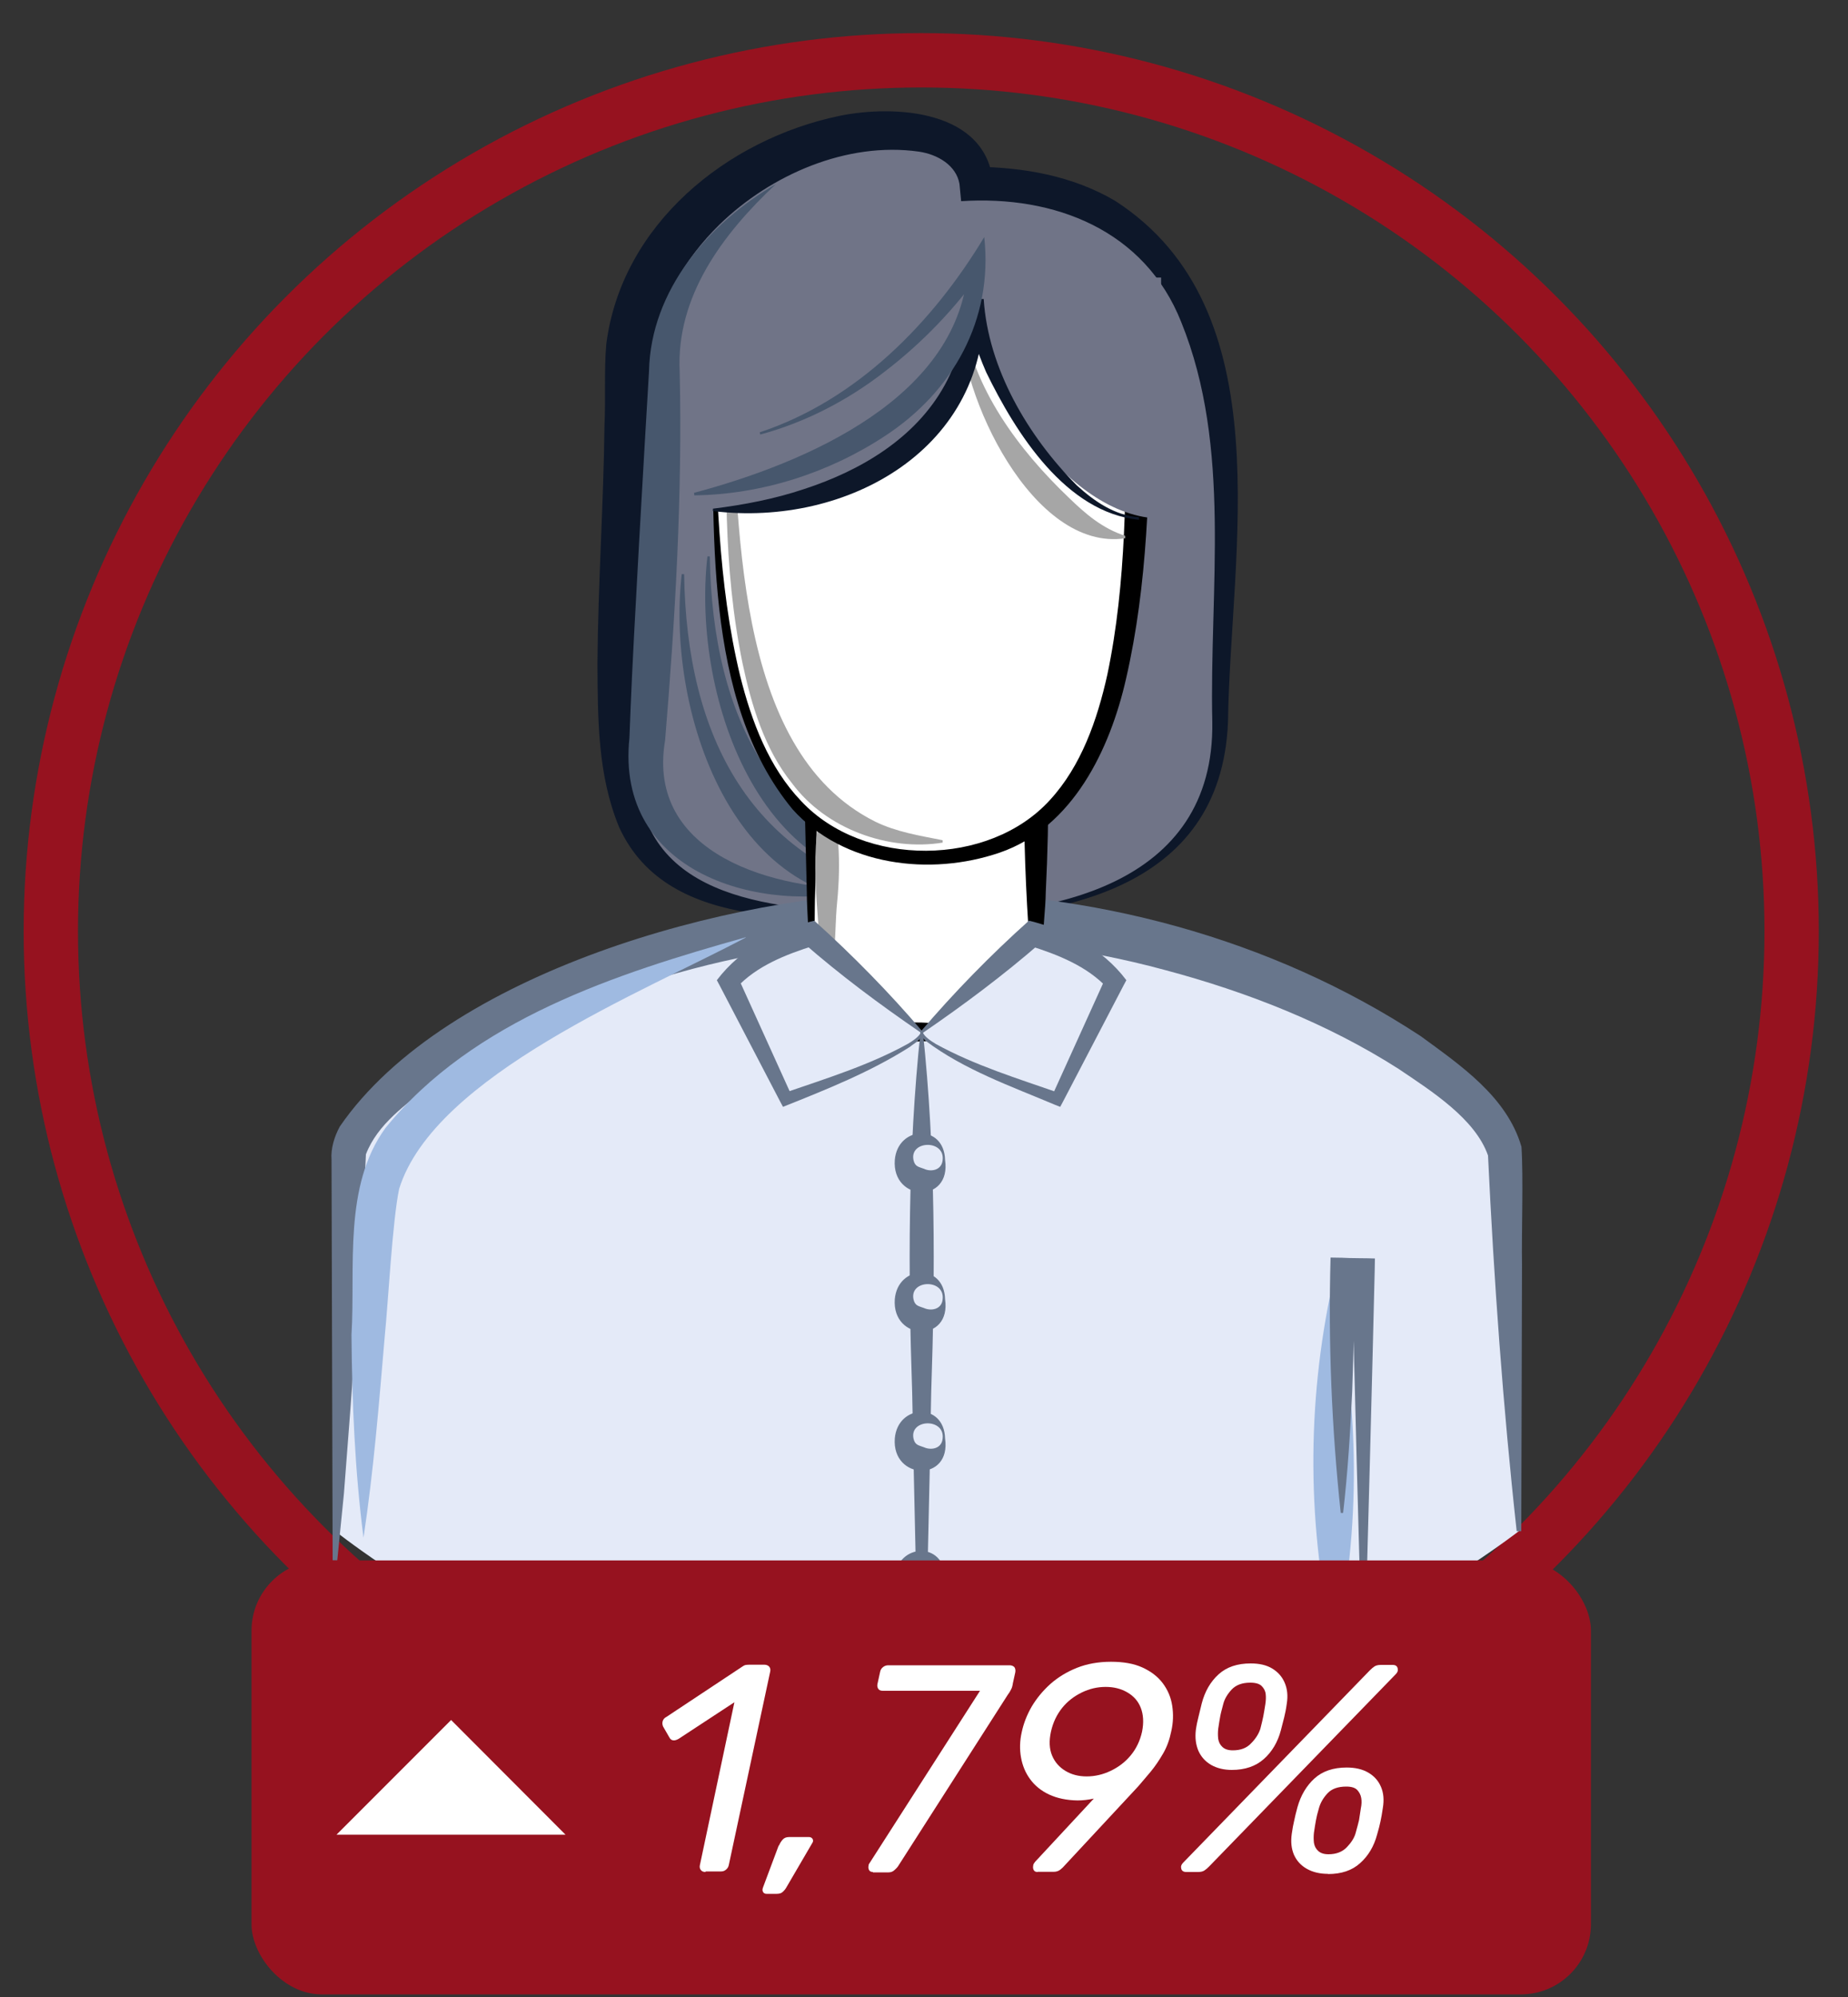 <?xml version="1.0" encoding="UTF-8"?>
<svg xmlns="http://www.w3.org/2000/svg" width="100" height="108" viewBox="0 0 100 108">
  <rect x="0" y="0" width="100" height="108" fill="#333333" stroke="none"/>
  <defs>
    <style>
      .cls-1 {
        fill: #68768c;
      }

      .cls-2 {
        fill: #a1b6e6;
      }

      .cls-3 {
        fill: #a6a6a6;
      }

      .cls-4 {
        fill: #47576d;
      }

      .cls-5 {
        fill: none;
        stroke: #96121f;
        stroke-miterlimit: 10;
        stroke-width: 2.94px;
      }

      .cls-6 {
        fill: #9fbae1;
      }

      .cls-7 {
        fill: #fff;
      }

      .cls-8 {
        fill: #0d1729;
      }

      .cls-9 {
        fill: #e4eaf8;
      }

      .cls-10 {
        fill: #96121f;
      }

      .cls-11 {
        fill: #707487;
      }
    </style>
  </defs>
  <g id="ass-tecnico">
    <g>
      <circle class="cls-5" cx="49.85" cy="50.36" r="47.1"/>
      <g>
        <g>
          <g>
            <g>
              <path class="cls-11" d="M49.59,49.61c9.24,0,16.46-2.09,16.46-11.24,0-9.15,3.48-28.42-13.22-28.42,0,0,0-2.89-4.6-2.89-7.22,0-14.15,6.27-14.15,12.45,0,24.16-5.6,30.1,15.51,30.1Z"/>
              <path class="cls-8" d="M49.59,49.48c7.17.18,16.16-1.55,16.01-10.46-.16-7.16,1.07-14.82-1.68-21.6-1.97-4.97-6.84-6.87-11.91-6.54,0,0-.09-.93-.09-.93-.17-1-1.17-1.6-2.2-1.75-3.88-.55-8.01,1.24-10.79,3.95-1.88,1.84-3.3,4.24-3.5,6.68-.06,1.26,0,2.88-.06,4.21-.1,4.31-.42,8.66-.77,12.93-.16,2.81-.47,5.7.3,8.21,1.93,5.42,9.91,5.01,14.7,5.29h0ZM49.59,49.73c-5.34-.19-13.41.87-16.09-5-1.17-2.84-1.15-5.87-1.17-8.84.03-4.34.33-8.58.38-12.9.07-1.38-.03-2.96.1-4.4.84-6.48,6.55-11.06,12.6-12.32,2.99-.62,8.01-.34,8.33,3.67,0,0-.92-.92-.92-.92,2.55.03,5.21.48,7.52,1.84,9.13,5.89,6.23,19,6.11,28.18-.37,9.23-9.38,10.72-16.87,10.68h0Z"/>
            </g>
            <path class="cls-4" d="M46.91,48.08c-5.82,1.44-13.62-.88-12.85-8.17,0,0,.06-1.53.06-1.53.15-3.88.76-14.3,1-18.31.09-4.38,3.25-8.03,6.86-10.11-2.88,2.7-5.41,6.08-5.2,10.16.15,6.64-.24,13.3-.79,19.92-1.05,6.18,5.94,8.13,10.93,8.04h0Z"/>
            <path class="cls-4" d="M50.81,47.7c-9.48,1.38-13.41-9.92-12.53-17.61,0,0,.13,0,.13,0,.13,8.76,3.56,15.57,12.4,17.61h0Z"/>
            <path class="cls-4" d="M49.42,48.66c-9.48,1.38-13.41-9.92-12.53-17.61,0,0,.13,0,.13,0,.13,8.76,3.56,15.57,12.4,17.61h0Z"/>
          </g>
          <g>
            <path class="cls-9" d="M82.2,82.79c0-21.58,0-16.02,0-20.34,0-4.32-14.5-13.99-32.04-13.99-17.54,0-32.04,9.67-32.04,13.99s0-1.24,0,20.34c0,0,14.97,12,31.85,12s32.24-12,32.24-12Z"/>
            <path class="cls-1" d="M82.07,82.79c-.74-6.71-1.23-13.56-1.55-20.3-.69-1.98-3.05-3.48-4.85-4.69-3.82-2.44-8.19-4.16-12.63-5.34-8.91-2.42-18.4-2.26-27.23.41-4.41,1.28-8.73,3.17-12.4,5.75-1.42,1.07-2.99,2.18-3.61,3.81-.26,6.07-.71,12.27-1.19,18.35,0,0-.36,3.61-.36,3.61h-.25l-.04-14.44-.02-7.22c-.05-.62.16-1.28.45-1.81,5.74-8.34,21.23-12.58,30.97-12.69,9.65-.09,19.42,2.49,27.51,7.8,2.16,1.58,4.68,3.29,5.46,5.99.11,1.66,0,4.66.03,6.35,0,0-.04,14.44-.04,14.44h-.25Z"/>
            <path class="cls-6" d="M72.1,69.47c1.5,6.46,1.55,13.22.13,19.69-1.51-6.45-1.54-13.22-.13-19.69h0Z"/>
            <path class="cls-6" d="M40.36,50.7c-5.51,2.93-16.84,7.45-18.76,13.59-.36,1.68-.6,6.2-.78,7.98-.31,3.62-.6,7.26-1.15,10.89-.47-3.65-.62-7.3-.65-10.97.22-3.68-.46-8.03,1.84-11.19,4.76-5.86,12.5-8.35,19.49-10.31h0Z"/>
            <path class="cls-1" d="M73.7,89.16c-.16-5.11-.43-15.39-.54-20.5,0,0,.61.61.61.61l-1.16.03.64-.64c.06,2.19,0,4.39-.08,6.58-.1,2.19-.24,4.39-.49,6.58h-.13c-.49-4.59-.68-9.2-.55-13.81,0,0,.62.01.62.01.4.03,1.39.02,1.78.04,0,0-.01.59-.01.59-.12,5.11-.39,15.39-.54,20.5,0,0-.13,0-.13,0h0Z"/>
            <g>
              <path class="cls-7" d="M49.86,49.77c7.12,0,7.98,2.52,7.98,6.55,0,0-.31-.51-7.98-.51-7.66,0-7.98.51-7.98.51,0-4.03.85-6.55,7.98-6.55"/>
              <path d="M49.86,49.71c4.93-.15,8.52.94,8.33,6.62,0,0-.66.19-.66.19.13.16.08.08.09.1-4.52-.63-9.18-.25-13.72.02-.54.05-1.18.13-1.66.25.08-.05.16-.12.21-.21l-1.22-.35c-.04-2.07.4-4.74,2.48-5.82,1.93-1.03,4.08-.97,6.16-.8,0,0,0,.13,0,.13-1.01.13-2.01.23-2.98.46-3.45.63-4.51,2.69-4.34,6.03,0,0-1.22-.35-1.22-.35.19-.3.59-.39.9-.46,2.53-.38,5.1-.24,7.64-.22,2.69.14,5.47-.04,8.09.67.05.04.04-.02.19.17l-.66.19c.42-5.38-3-6.38-7.62-6.49,0,0,0-.13,0-.13h0Z"/>
            </g>
            <g>
              <path class="cls-7" d="M42.53,54.09s1.37-1.09,1.37-2.96v-9.04h12.18v9.04c0,1.71,1.1,2.96,1.1,2.96"/>
              <path d="M42.49,54.04c1.7-1.47,1.17-3.77,1.17-5.75,0,0-.15-6.2-.15-6.2v-.38s.38,0,.38,0l12.18-.27h.65s0,.66,0,.66c.02,2.04-.03,4.09-.13,6.13-.03,2-.61,4.03.62,5.83,0,0-.1.08-.1.08-.73-.74-1.28-1.73-1.38-2.84-.23-3.08-.34-6.13-.32-9.21l.65.65-12.18-.27.38-.38-.15,6.2c-.09,2.01.26,4.47-1.56,5.85,0,0-.08-.1-.08-.1h0Z"/>
            </g>
            <path class="cls-3" d="M43.34,54.88c.69-.74,1.11-1.72,1.08-2.67-.1-3.03-.77-6.34.27-9.28,0,0,.13,0,.13,0,.69,2.05.66,4.11.45,6.2-.15,2.01.08,4.6-1.84,5.85,0,0-.08-.1-.08-.1h0Z"/>
          </g>
          <g>
            <path class="cls-7" d="M38.6,21.11c0,13.53,1.06,25.24,11.56,25.24s11.44-11.71,11.44-25.24l-8.83-4.93-14.17,4.93Z"/>
            <path d="M38.65,21.15c.11,5.1.19,10.39,1.4,15.4.62,2.48,1.56,4.96,3.31,6.78,3.37,3.6,10.16,3.57,13.46-.07,1.68-1.83,2.55-4.3,3.1-6.77,1.05-5,1.01-10.21,1.02-15.37l.34.58c-2.94-1.65-5.88-3.3-8.79-5l.47.04c-4.74,1.56-9.45,2.98-14.3,4.41h0ZM38.55,21.07c4.66-1.9,9.48-3.78,14.26-5.52,3.06,1.62,6.08,3.31,9.11,4.98l.34.19v.39c-.06,5.19-.14,10.45-1.33,15.61-.86,3.78-2.86,8.02-6.83,9.39-3.76,1.29-8.45.73-11.21-2.34-4.9-5.92-4.23-15.39-4.34-22.69h0Z"/>
          </g>
          <path class="cls-3" d="M39.51,20.27c.49,7.58.06,20.27,7.84,24.16,1.14.56,2.4.76,3.66,1.01,0,0,0,.13,0,.13-2.9.47-6.3-.71-8.16-3.22-1.48-1.84-2.19-4.22-2.67-6.48-1.07-5.19-.93-10.43-.79-15.61h.13Z"/>
          <path class="cls-3" d="M60.89,29.11c-5,.75-8.99-7.76-8.93-11.93,0,0,.13,0,.13,0,.54,3.82,3.03,7.14,5.74,9.73.89.86,1.8,1.66,3.06,2.07v.13h0Z"/>
          <path class="cls-11" d="M52.76,16.18c0,8.52-8.05,11.4-15.4,11.4l1.7-12.57h23.77v13.03c-5.18,0-10.07-7.87-10.07-11.86Z"/>
          <path class="cls-8" d="M61.63,28.11c-3.96-.39-6.67-4.7-8.27-7.99-.53-1.23-.98-2.51-1.05-3.94h.92c.33,8.06-7.38,12.35-14.65,11.46,0,0,0-.13,0-.13,1.69-.21,3.35-.53,4.93-1.06,3.07-1,6.03-2.75,7.61-5.62.77-1.4,1.14-3.02,1.19-4.66h.92c.24,3.76,2.4,7.43,5.04,10.08.94.86,2.06,1.63,3.36,1.72v.13h0Z"/>
          <path class="cls-4" d="M37.53,26.66c6.05-1.61,14.52-5.17,14.86-12.37,0,0,.82.24.82.24-1.49,2.12-3.26,3.97-5.3,5.54-2.01,1.57-4.32,2.77-6.77,3.43,0,0-.03-.12-.03-.12,5.24-1.73,9.36-5.92,12.15-10.56.49,4.47-1.69,8.36-5.39,10.77-3.05,2-6.67,3.15-10.3,3.2,0,0-.01-.13-.01-.13h0Z"/>
        </g>
        <g>
          <path class="cls-9" d="M49.88,55.82c0,1.01-7.34,3.62-7.34,3.62l-3.09-6.36c.97-1.13,2.49-2,4.46-2.57l5.98,5.31Z"/>
          <path class="cls-1" d="M49.94,55.79c-.05.45-.42.59-.71.83-2.14,1.36-4.51,2.3-6.86,3.24,0,0-.15-.28-.15-.28l-3.27-6.27-.16-.3c1.31-1.73,3.28-2.73,5.27-3.22,2.07,1.86,4.09,3.92,5.86,6h0ZM49.82,55.84c-2.26-1.55-4.33-3.09-6.35-4.85,0,0,.61.14.61.14-1.57.49-3.15,1.12-4.23,2.29l.08-.58,2.92,6.44-.42-.17c2.26-.78,4.6-1.5,6.7-2.66.27-.16.62-.4.7-.62h0Z"/>
        </g>
        <g>
          <path class="cls-9" d="M49.88,55.82c0,1.01,7.34,3.62,7.34,3.62l3.09-6.36c-.97-1.13-2.49-2-4.46-2.57l-5.98,5.31Z"/>
          <path class="cls-1" d="M49.94,55.84c.08.22.42.45.7.62,2.11,1.16,4.44,1.87,6.7,2.66,0,0-.42.17-.42.17l2.92-6.44.08.58c-1.09-1.17-2.66-1.8-4.23-2.29l.61-.14c-2.02,1.75-4.09,3.3-6.35,4.85h0ZM49.82,55.79c1.77-2.08,3.79-4.15,5.86-6,1.99.49,3.97,1.49,5.27,3.22,0,0-.16.3-.16.3l-3.27,6.27-.15.28-.28-.11c-2.39-1.01-4.91-1.89-7-3.46-.12-.14-.28-.23-.29-.51h0Z"/>
        </g>
        <g>
          <line class="cls-2" x1="49.88" y1="94.79" x2="49.88" y2="55.82"/>
          <path class="cls-1" d="M49.81,94.79c-.14-4.86-.36-14.63-.45-19.49-.22-6.51-.24-13,.45-19.49,0,0,.13,0,.13,0,.69,6.49.67,12.98.45,19.49-.08,4.85-.31,14.64-.45,19.49,0,0-.13,0-.13,0h0Z"/>
        </g>
        <g>
          <g>
            <path class="cls-9" d="M51.07,62.73c0-1.49-2.15-1.49-2.15,0,0,1.49,2.15,1.49,2.15,0Z"/>
            <path class="cls-1" d="M51.01,62.73c.12-1.11-1.79-1.06-1.58,0,.08.37.28.37.57.48.37.18.96.09,1.01-.48h0ZM51.14,62.73c.35,2.38-2.89,2.27-2.72,0,.16-1.86,2.67-1.96,2.72,0h0Z"/>
          </g>
          <g>
            <path class="cls-9" d="M51.07,70.26c0-1.49-2.15-1.49-2.15,0,0,1.49,2.15,1.49,2.15,0Z"/>
            <path class="cls-1" d="M51.01,70.26c.12-1.11-1.79-1.06-1.58,0,.08.37.28.37.57.48.37.17.96.09,1.01-.48h0ZM51.14,70.26c.35,2.38-2.89,2.27-2.72,0,.16-1.86,2.67-1.96,2.72,0h0Z"/>
          </g>
          <g>
            <path class="cls-9" d="M51.07,77.79c0-1.49-2.15-1.49-2.15,0,0,1.49,2.15,1.49,2.15,0Z"/>
            <path class="cls-1" d="M51.01,77.79c.12-1.11-1.79-1.06-1.58,0,.08.37.28.37.57.48.37.17.96.09,1.01-.48h0ZM51.14,77.79c.35,2.38-2.89,2.27-2.72,0,.16-1.86,2.67-1.96,2.72,0h0Z"/>
          </g>
          <g>
            <path class="cls-9" d="M51.07,85.31c0-1.49-2.15-1.49-2.15,0,0,1.49,2.15,1.49,2.15,0Z"/>
            <path class="cls-1" d="M51.01,85.31c.12-1.11-1.79-1.06-1.58,0,.08.37.28.37.57.48.37.17.96.09,1.01-.48h0ZM51.14,85.31c.35,2.38-2.89,2.27-2.72,0,.16-1.86,2.67-1.96,2.72,0h0Z"/>
          </g>
          <g>
            <path class="cls-9" d="M51.07,92.84c0-1.49-2.15-1.49-2.15,0,0,1.49,2.15,1.49,2.15,0Z"/>
            <path class="cls-1" d="M51.01,92.84c.12-1.11-1.79-1.06-1.58,0,.08.37.28.37.57.48.37.17.96.09,1.01-.48h0ZM51.14,92.84c.35,2.38-2.89,2.27-2.72,0,.16-1.86,2.67-1.96,2.72,0h0Z"/>
          </g>
        </g>
      </g>
    </g>
  </g>
  <g id="paleta">
    <g>
      <rect class="cls-10" x="13.61" y="84.39" width="72.48" height="23.47" rx="3.8" ry="3.8"/>
      <g>
        <path class="cls-7" d="M38.18,101.24c-.11,0-.19-.03-.25-.1s-.08-.16-.06-.26l1.87-8.82-3.02,1.98c-.11.06-.2.09-.29.08-.09-.01-.16-.06-.21-.16l-.34-.59c-.04-.1-.05-.19-.02-.29.03-.1.1-.18.22-.24l4.06-2.69c.07-.05.14-.09.18-.1.05-.01.12-.02.2-.02h.85c.11,0,.19.04.25.1.06.07.08.16.06.26l-2.24,10.46c-.02.11-.07.19-.15.26s-.17.1-.28.1h-.83Z"/>
        <path class="cls-7" d="M42.15,99.82c.05-.13.12-.24.2-.33.08-.09.19-.14.34-.14h1.09c.09,0,.15.04.19.1.04.07.04.15-.02.23l-1.39,2.38c-.06.11-.13.19-.21.26-.07.07-.18.1-.32.1h-.56c-.08,0-.15-.04-.18-.1-.04-.07-.04-.15,0-.25l.85-2.27Z"/>
        <path class="cls-7" d="M47.24,101.24c-.1,0-.17-.03-.21-.1-.04-.07-.05-.15-.03-.25,0-.04.02-.09.06-.14l5.97-9.31h-5.26c-.11,0-.19-.03-.24-.1-.05-.07-.07-.16-.05-.26l.14-.64c.02-.12.07-.21.16-.28.09-.07.18-.1.29-.1h6.56c.12,0,.2.04.26.1.05.07.07.16.05.28l-.13.59c-.02.14-.05.25-.1.34-.04.09-.1.18-.18.29l-5.89,9.2c-.05.09-.12.17-.22.26-.09.09-.2.14-.33.14h-.86Z"/>
        <path class="cls-7" d="M56.15,101.24c-.1,0-.17-.03-.21-.1-.04-.07-.05-.15-.03-.25,0-.05.03-.1.05-.13.02-.03.04-.06.06-.08l3.17-3.41c-.28.06-.57.1-.88.1-.6-.01-1.11-.12-1.54-.32s-.77-.48-1.02-.82c-.26-.35-.42-.74-.5-1.18s-.07-.9.04-1.38c.1-.47.28-.93.54-1.38.27-.45.6-.85,1.01-1.22.41-.36.88-.65,1.43-.87.55-.22,1.17-.33,1.85-.33s1.24.1,1.7.31c.46.21.83.49,1.1.85.27.36.44.76.51,1.21.07.45.06.91-.05,1.39-.09.44-.23.84-.44,1.2s-.43.69-.67.98c-.24.29-.47.55-.68.8l-4,4.3c-.04.05-.11.12-.21.2s-.22.12-.37.12h-.86ZM58.8,96.07c.45,0,.88-.1,1.3-.3s.78-.47,1.08-.83.51-.79.62-1.29c.1-.5.07-.93-.07-1.29-.14-.36-.38-.63-.72-.83-.34-.2-.73-.3-1.18-.3s-.88.1-1.29.3c-.41.2-.77.47-1.06.83s-.5.79-.61,1.29c-.11.5-.09.93.06,1.29s.39.63.72.83c.33.2.71.3,1.15.3Z"/>
        <path class="cls-7" d="M64.2,101.24c-.16,0-.25-.06-.28-.18-.03-.12,0-.22.1-.32l10.1-10.4c.1-.1.18-.17.26-.22.08-.05.19-.08.34-.08h.64c.15,0,.24.06.27.18.03.12,0,.22-.1.32l-10.1,10.4c-.1.1-.18.17-.26.22-.08.05-.19.08-.34.08h-.64ZM66.67,95.72c-.44,0-.81-.09-1.13-.27-.31-.18-.54-.43-.69-.76-.14-.33-.19-.7-.14-1.13.04-.28.09-.51.14-.7.05-.19.11-.44.18-.74.17-.65.47-1.17.91-1.57s1.02-.59,1.74-.59c.47,0,.86.09,1.17.28s.53.44.67.77.18.7.11,1.13c-.04.3-.09.54-.14.74-.05.19-.11.43-.18.7-.17.64-.48,1.16-.92,1.55s-1.02.59-1.74.59ZM66.71,94.66c.42,0,.75-.12.99-.38.25-.25.41-.51.5-.78.07-.29.13-.51.16-.68.03-.17.07-.38.11-.65.03-.19.04-.38.02-.55-.02-.18-.1-.32-.22-.44s-.33-.18-.61-.18c-.44,0-.77.12-1.01.37-.23.25-.39.51-.46.8-.07.27-.13.48-.16.65-.03.17-.07.39-.11.68-.02.18-.02.36,0,.54.03.18.1.32.23.44.13.12.31.18.56.18ZM71.86,101.34c-.44,0-.82-.09-1.14-.27-.32-.18-.55-.43-.7-.76-.14-.33-.18-.7-.12-1.13.04-.28.08-.51.13-.71.04-.2.1-.45.18-.74.18-.64.49-1.16.92-1.55.43-.39,1.01-.59,1.74-.59.47,0,.86.09,1.18.28s.54.44.68.77c.14.33.17.7.1,1.13-.04.3-.09.54-.13.74-.04.19-.1.43-.18.7-.17.64-.48,1.16-.92,1.55-.44.4-1.02.59-1.74.59ZM71.89,100.28c.42,0,.75-.13.99-.38s.41-.51.48-.78c.08-.29.14-.51.18-.68.03-.17.06-.38.1-.65.04-.19.05-.38.02-.55-.03-.18-.11-.32-.22-.44-.12-.12-.31-.18-.59-.18-.45,0-.79.12-1.02.37-.23.25-.38.51-.46.8-.08.27-.13.48-.16.65-.03.17-.07.39-.11.68-.02.18-.02.36,0,.54.03.18.1.32.23.44.13.12.31.18.56.18Z"/>
      </g>
      <polygon class="cls-7" points="18.21 99.22 24.41 93.02 30.6 99.22 18.21 99.22"/>
    </g>
  </g>
</svg>